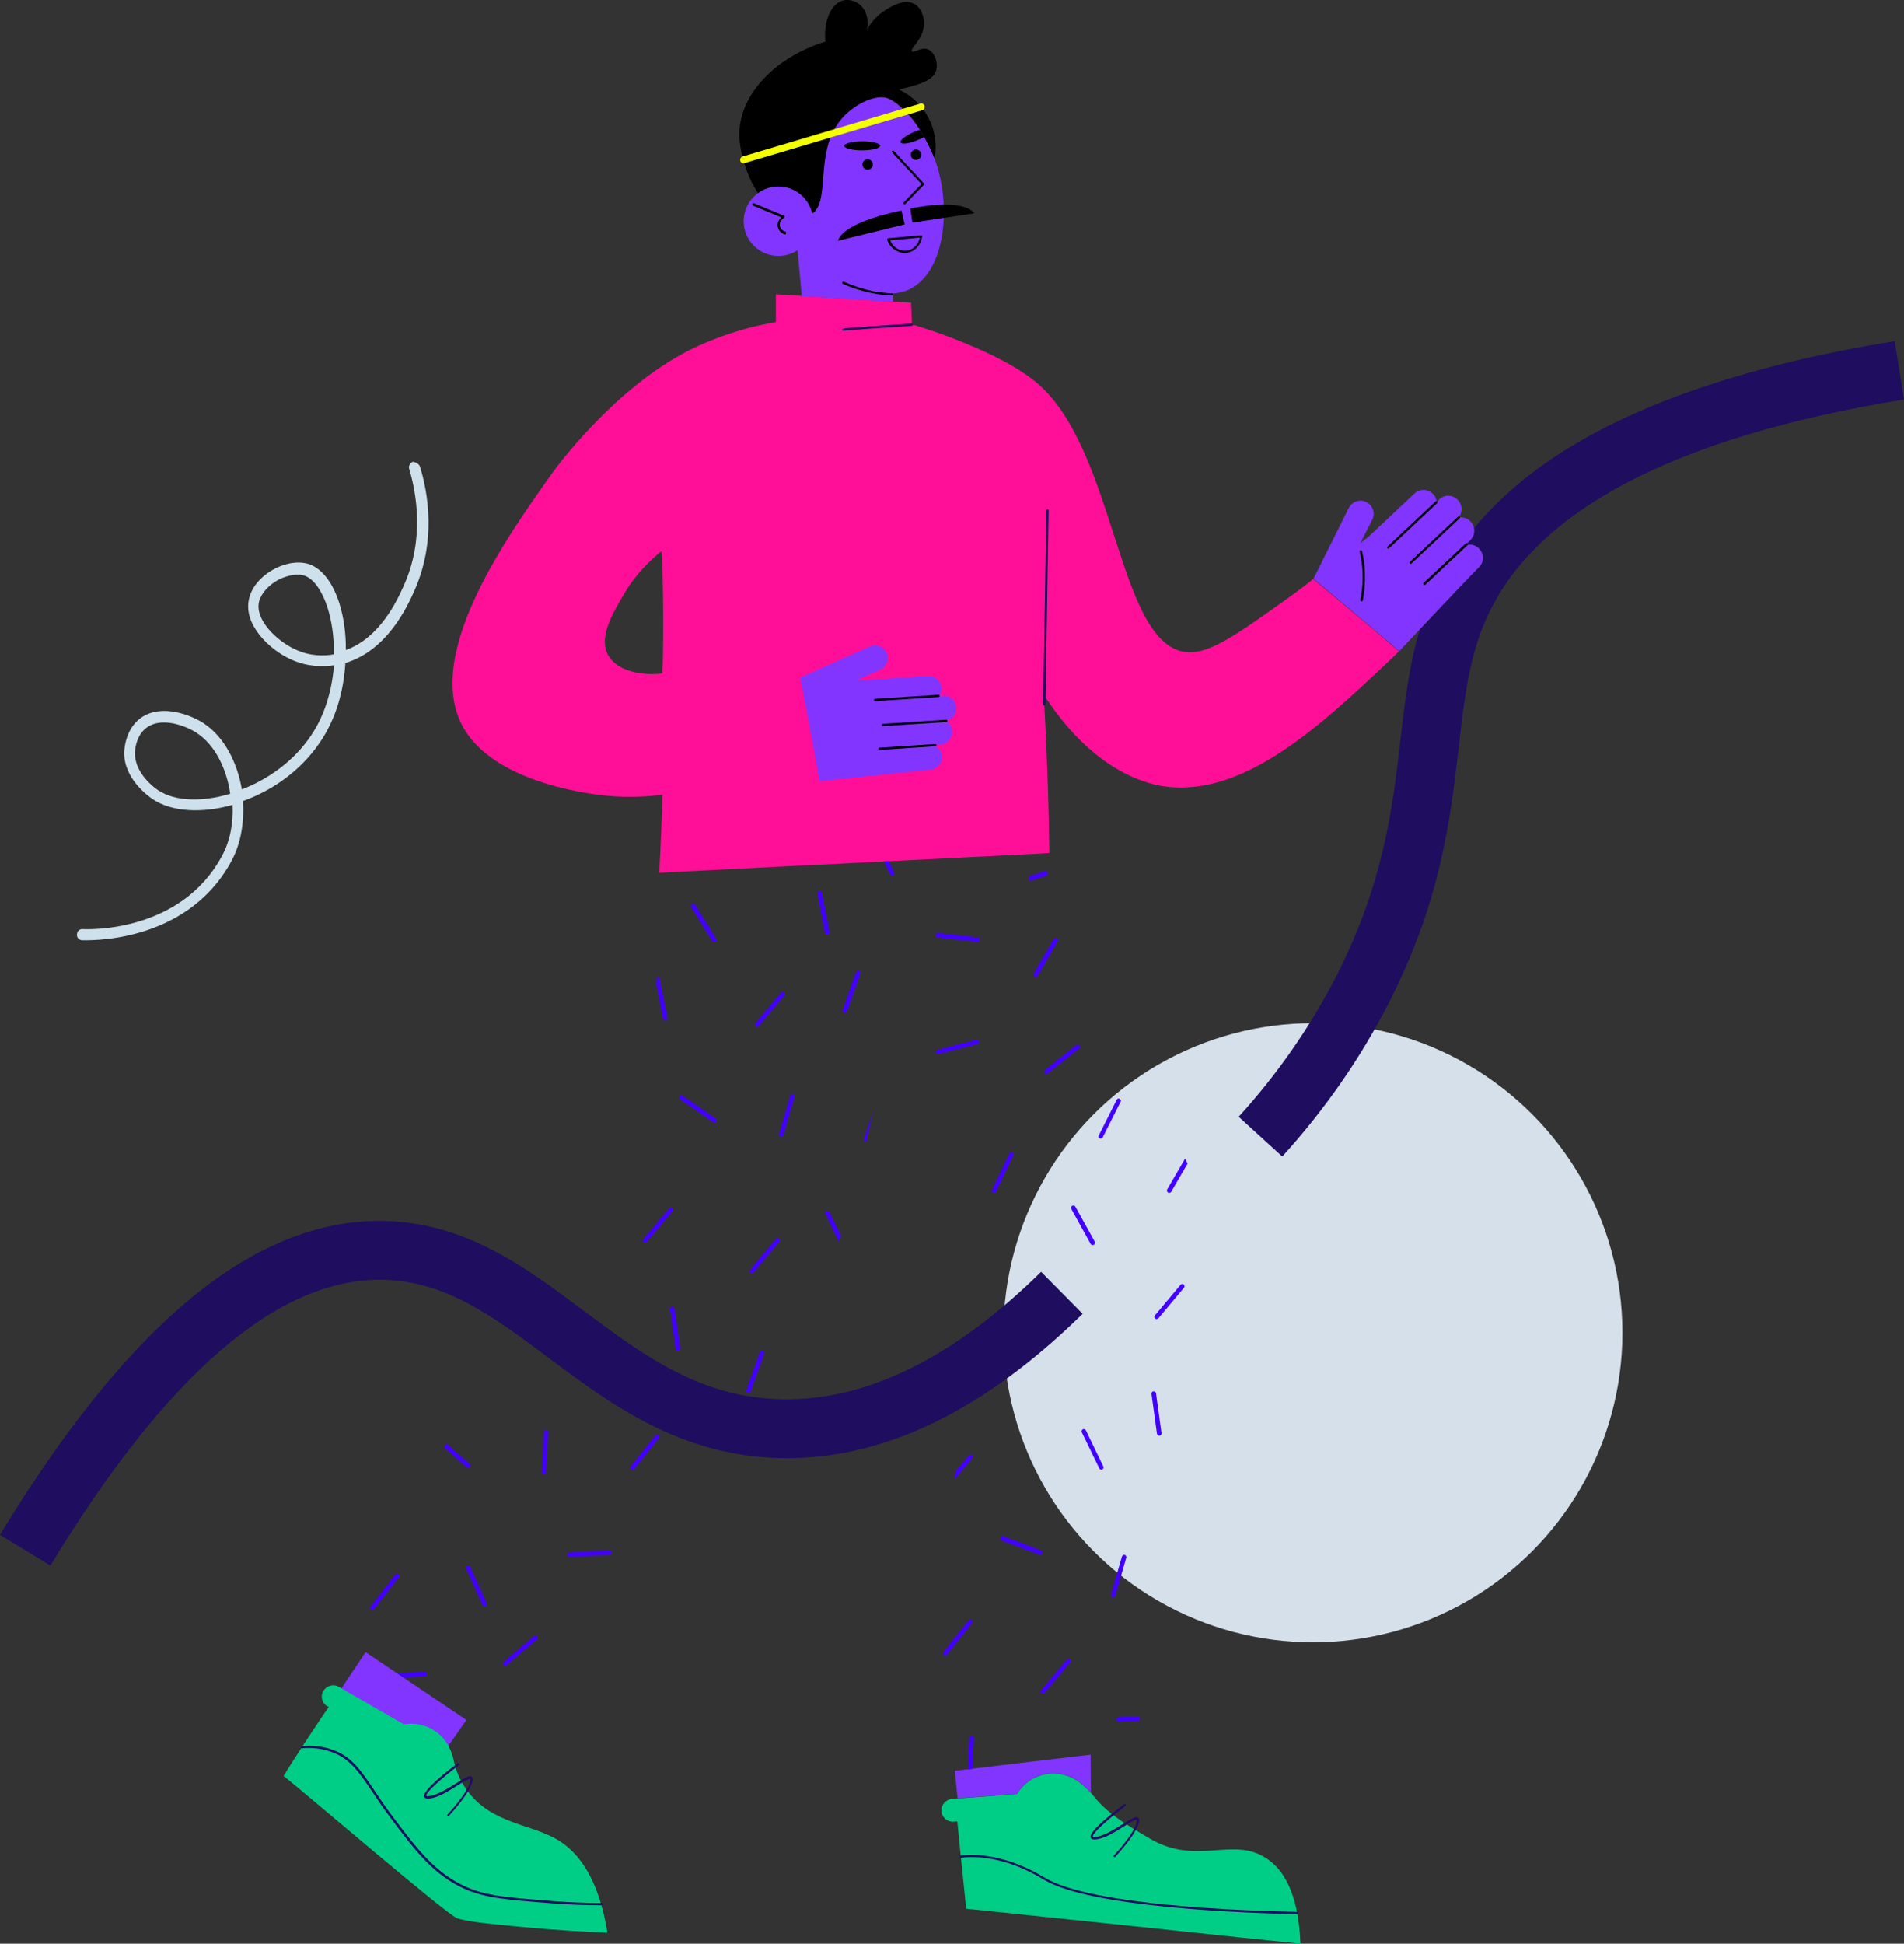 <?xml version="1.0" encoding="utf-8"?>
<!-- Generator: Adobe Illustrator 22.1.0, SVG Export Plug-In . SVG Version: 6.00 Build 0)  -->
<svg version="1.1" xmlns="http://www.w3.org/2000/svg" xmlns:xlink="http://www.w3.org/1999/xlink" x="0px" y="0px"
	 viewBox="0 0 838.5 855.8" style="enable-background:new 0 0 838.5 855.8;" xml:space="preserve">
<rect x="0" y="0" width="838.5" height="855.8" fill="#333333" stroke="none"/>
<style type="text/css">
	.st0{fill:#D5E0EA;}
	.st1{fill:#CEE0EB;}
	.st2{fill:#1F0D60;}
	.st3{fill:#FF0F97;}
	.st4{fill:#8235FF;}
	.st5{fill:#4300FF;}
	.st6{fill:#00CE87;}
	.st7{fill:#F4FF00;}
</style>
<g id="background_1_">
	<g id="background">
		<circle id="circle" class="st0" cx="578.2" cy="586.8" r="136.3"/>
		<path id="line" class="st1" d="M183.8,204c0.4,0.3,0.9,0.8,1.1,1.3c3.5,11.1,7.5,33-2.6,55.2c-2.9,6.5-11.8,25.9-30.2,31.4
			c-0.7,11.9-4,24.5-11.3,35.1c-8.4,12.4-20.9,21.1-33.8,25.7c0.6,9-0.8,18.4-4.9,26.1c-20.1,37.8-65.6,35.1-66,35.2
			c-1.3-0.1-2.4-1.2-2.2-2.7c0.1-1.3,1.2-2.4,2.7-2.2c0.4,0,42.8,2.4,61.3-32.5c3.5-6.5,4.9-14.3,4.5-22.2
			c-13.5,3.8-26.6,3.1-35-2.4l0,0c-2.2-1.5-12.8-9.1-12.7-20.6c0-0.4,0.1-10.1,7.3-15.3c9.1-6.5,22.2-1.3,27.8,2.4c0,0,0,0,0.1,0.1
			c8.7,5.8,14.6,16.9,16.6,29c11.6-4.5,22.8-12.4,30.3-23.5c6.4-9.3,9.4-20.5,10.3-31.2c-4.7,0.7-11.7,0.8-19-2.6
			c-9.4-4.2-21.2-15.4-18.4-26.8c1.2-5.2,5.4-10,11.3-13.1c5.4-2.8,11.3-3.5,15.7-1.8c5.4,2.2,10,8.2,12.8,17.2
			c1.8,5.8,2.9,12.9,2.8,20.4c15-5.4,22.6-21.8,25.4-28.1c9.5-20.7,5.6-41.3,2.5-51.7c-0.4-1.2,0.4-2.7,1.7-3.1
			C182.3,203.4,183.2,203.6,183.8,204z M147,288.1c0.2-7.5-0.9-14.6-2.7-20.4c-2.3-7.3-5.9-12.5-9.8-14.1c-3-1.2-7.4-0.5-11.6,1.5
			c-4.6,2.4-7.9,6.2-8.8,9.7c-2,8.1,7.9,17.4,15.7,21C136.6,289.1,143,288.8,147,288.1z M101.4,349.5c-1.6-11.1-6.8-21.5-14.5-26.6
			c0,0,0,0-0.1-0.1c-5.4-3.6-15.9-7.1-22.1-2.5c-5.3,3.7-5.3,11.3-5.3,11.3c0,9,8.6,15.3,10.3,16.4l0,0
			C77.2,352.9,89.1,353.2,101.4,349.5z"/>
	</g>
</g>
<g id="general_1_">
	<g id="general">
		<g id="finishing_tape">
			<path class="st2" d="M838.5,175.9c-100.8,16.4-162.7,48.8-183.9,96.4c-7.7,17.2-9.8,35.5-12.2,56.8
				c-3.7,31.6-7.8,67.4-30.8,112.5c-12.4,24.3-28.2,47-46.9,67.6l-19.2-17.5c17.2-18.9,31.6-39.7,43-61.9
				c20.9-40.9,24.8-74.3,28.2-103.7c2-16.9,3.8-33.1,8.6-49c8.3-8.8,20.2-21.4,26.1-27.4c2.3-2.3,2.3-6,0-8.2
				c-1.4-1.4-3.2-1.9-5-1.6c-0.3,0.1-0.6,0.1-0.9,0.2c-0.1,0-0.1,0-0.2,0l0.9-0.9l1.4-1.4c1.4-1.4,2-3.4,1.6-5.3
				c10.8-13,24.5-24.7,41-34.9c34.8-21.5,83.3-37.5,144.2-47.4L838.5,175.9z"/>
			<path class="st2" d="M458.5,560c-38.5,37.9-76.9,56.8-114.1,56.1c-36.1-0.7-61-19.3-87.4-39c-25.4-19-51.7-38.7-87.7-39.5
				c-25.5-0.6-51.3,8.6-76.7,27.4C62.1,587.5,30.9,624.8,0,675.8l22.2,13.5c51.3-84.5,100.6-126.8,146.6-125.8
				c27.6,0.6,48.5,16.2,72.7,34.3c27.2,20.3,57.9,43.3,102.4,44.2c23.6,0.5,47.2-5.3,70.8-17.3c20.2-10.3,40.4-25.2,60.3-44.5
				c0,0,1.7-1.6,1.8-1.7L458.5,560z"/>
		</g>
		<g id="man">
			<g id="body">
				<path class="st3" d="M613.1,284.2c-6.9-6-12.4-10.6-17-14.4c-2.3-1.9-4.6-3.9-6.9-5.8c-3.7-3-7.3-6.1-10.9-9.1
					c-3.1,2.6-6.6,5.2-10.5,8c-24.2,17.3-36.3,26-46.8,24c-28.9-5.6-29.8-88.3-63.9-117.9c-16.1-14-50.3-24.7-55-26h0
					c-0.2-0.1-0.4-0.1-0.5-0.1c0-0.2,0-0.3,0-0.5c-0.1-3-0.2-6.1-0.4-9.1c-2.7-0.2-5.4-0.3-8-0.5c-13.4-0.8-26.8-1.7-40.2-2.5
					c-3.8-0.2-7.6-0.5-11.3-0.7v12.2c-3.8,0.7-7.7,1.5-11.6,2.5c-7.4,2-15.1,4.6-22.8,8.1c-35.8,16.3-63.8,55.5-63.8,55.5
					c-20.5,28.8-58.7,82.3-38.5,114c14.9,23.5,56.8,28,62.6,28.5c9.8,0.9,18.1,0.3,24.1-0.5c0,5.8-1,29-1.4,34.4
					c2.5-0.1,4.9-0.2,7.3-0.4c30.5-1.6,61.1-3.1,91.6-4.6c0.7,0,1.4-0.1,2.1-0.1c21.9-1.1,43.8-2.2,65.7-3.3
					c1.7-0.1,3.4-0.2,5.1-0.3c-0.1-9.2-0.3-18.6-0.6-28.1c-0.4-12.6-0.9-24.8-1.6-36.8c-0.1-1.6-0.2-3.2-0.3-4.9
					c0.3,0.4,0.5,0.8,0.8,1.2c22.9,34.7,47.3,38.7,53.5,39.4c35.1,4.2,69.2-28.5,97.2-54.8c1.7-1.6,3.4-3.2,5-4.9
					C615.4,286.2,614.3,285.3,613.1,284.2z M291.7,296.5c-10.5,1.2-20.3-1.6-23.9-8.1c-4.3-7.8,1.8-18,7.1-27
					c5.3-9.1,11.9-15.1,16.4-18.7C292.3,253.3,292.2,290.4,291.7,296.5z"/>
				<path class="st2" d="M459.9,310.6C459.8,310.6,459.8,310.6,459.9,310.6c-0.3,0-0.5-0.2-0.5-0.5l1.4-85.4c0-0.3,0.2-0.5,0.5-0.5
					c0.3,0,0.5,0.2,0.5,0.5l-1.4,85.4C460.3,310.4,460.1,310.6,459.9,310.6z"/>
				<path class="st2" d="M371.4,145.6c-0.1,0-0.1,0-0.2,0c-0.3-0.1-0.4-0.4-0.3-0.6c0.1-0.4,0.2-0.6,30.6-2.5c0.3,0,0.5,0.2,0.5,0.5
					c0,0.3-0.2,0.5-0.5,0.5c-11.4,0.7-28.7,1.9-30,2.2C371.5,145.6,371.5,145.6,371.4,145.6z"/>
			</g>
			<g id="hands">
				<g id="hand_l">
					<path class="st4" d="M419.3,321.7c0.3,3.1-2,5.8-5,6.1l-3.2,0.3c0.1,0,0.1,0,0.2,0.1c1.9,0.8,3.3,2.5,3.5,4.6
						c0.3,3.1-2,5.8-5,6.1c-13.7,1.4-27.5,2.8-41.2,4.3c-2.6,0.3-5.1,0.5-7.7,0.8c-1.4-7.9-2.8-15.8-4.3-23.8
						c-1.4-7.4-2.8-14.7-4.2-21.9c0.6-0.3,1.2-0.6,1.9-0.8c9.6-4.3,19.2-8.6,28.8-12.9c2.8-1.2,6.1,0.1,7.4,2.9
						c1.2,2.8-0.1,6.1-2.9,7.4l-10.1,4.4c1.5,0,3.1,0.1,4.6,0.1l26.5-1.8c3.1-0.2,5.8,2.1,6,5.2c0.1,1.4-0.3,2.7-1.1,3.7l1.5-0.2
						c3.1-0.3,5.8,2,6.1,5c0.3,2.9-1.8,5.5-4.6,6c0.1,0,0.1,0.1,0.2,0.1C418,318.3,419.1,319.8,419.3,321.7z"/>
					<path d="M385.4,308.7c-0.3,0-0.5-0.2-0.5-0.5c0-0.3,0.2-0.5,0.5-0.5l27.9-1.8c0.3,0,0.5,0.2,0.5,0.5c0,0.3-0.2,0.5-0.5,0.5
						L385.4,308.7C385.4,308.7,385.4,308.7,385.4,308.7z"/>
					<path d="M388.8,319.7c-0.3,0-0.5-0.2-0.5-0.5c0-0.3,0.2-0.5,0.5-0.5l27.9-1.8c0.3,0,0.5,0.2,0.5,0.5c0,0.3-0.2,0.5-0.5,0.5
						L388.8,319.7C388.8,319.7,388.8,319.7,388.8,319.7z"/>
					<path d="M387.4,330.2c-0.3,0-0.5-0.2-0.5-0.5c0-0.3,0.2-0.5,0.5-0.5l24.5-1.6c0.3,0,0.5,0.2,0.5,0.5c0,0.3-0.2,0.5-0.5,0.5
						L387.4,330.2C387.4,330.2,387.4,330.2,387.4,330.2z"/>
				</g>
				<g id="hand_r">
					<path class="st4" d="M651.3,241.5c-1.4-1.4-3.2-1.9-5-1.6c0,0.1-0.1,0.1-0.1,0.1l-0.7-0.7c0.2-0.2,0.4-0.2,0.6-0.1l1.4-1.4
						c1.4-1.4,2-3.4,1.6-5.3c-0.2-1.1-0.7-2.1-1.6-3c-1.2-1.2-2.9-1.8-4.5-1.7c-0.2,0-0.4,0-0.6,0.1c-0.1,0-0.2,0-0.2,0
						c0.2-0.2,0.3-0.4,0.5-0.6c0,0,0,0,0,0c1.5-2.2,1.2-5.3-0.8-7.3c-2.3-2.3-6-2.3-8.2,0l-0.7,0.8l-0.4,0.4c0-0.2,0-0.3,0-0.5
						c-0.1-1.2-0.6-2.3-1.5-3.2c-2.2-2.3-5.9-2.4-8.2-0.2l-20.1,18.9c-1.2,1-2.5,2-3.7,2.9l5.2-10.2c1.5-2.8,0.3-6.4-2.5-7.8
						c-2.8-1.5-6.4-0.3-7.8,2.5c-4.9,9.9-9.9,19.8-14.8,29.7c-0.1,0.2-0.2,0.3-0.2,0.3c-0.2,0.4-0.4,0.8-0.6,1.2l0,0
						c3.6,3,7.3,6,10.9,9.1c2.3,1.9,4.6,3.8,6.9,5.8c4.6,3.8,10.1,8.5,17,14.4c1.3,1.1,2.3,2,3,2.6c0,0,0.2-0.2,0.4-0.4
						c0.2-0.2,0.5-0.5,0.9-1c1.6-1.6,4.4-4.6,7.8-8.3c8.3-8.8,20.2-21.4,26.1-27.4C653.6,247.5,653.6,243.8,651.3,241.5z"/>
					<path d="M611.4,241.6c-0.1,0-0.3-0.1-0.4-0.2c-0.2-0.2-0.2-0.5,0-0.7l21.2-19.9c0.2-0.2,0.5-0.2,0.7,0s0.2,0.5,0,0.7
						l-21.2,19.9C611.6,241.6,611.5,241.6,611.4,241.6z"/>
					<path d="M621.3,248.3c-0.1,0-0.3-0.1-0.4-0.2c-0.2-0.2-0.2-0.5,0-0.7l21.2-19.9c0.2-0.2,0.5-0.2,0.7,0c0.2,0.2,0.2,0.5,0,0.7
						l-21.2,19.9C621.6,248.2,621.5,248.3,621.3,248.3z"/>
					<path d="M646.2,239.3C646.2,239.3,646.2,239.3,646.2,239.3c-0.3-0.2-0.5-0.2-0.7,0l-4.6,4.3l-14,13.1c-0.2,0.2-0.2,0.5,0,0.7
						c0.1,0.1,0.2,0.2,0.4,0.2c0.1,0,0.2,0,0.3-0.1l11.2-10.5l7.5-7c0,0,0.1-0.1,0.1-0.1C646.4,239.7,646.4,239.5,646.2,239.3z"/>
					<path d="M599.6,264.8C599.6,264.8,599.5,264.8,599.6,264.8c-0.4-0.1-0.5-0.3-0.5-0.6c0.6-2.9,0.9-5.9,1-8.8
						c0.1-4.2-0.3-8.4-1.3-12.5c-0.1-0.3,0.1-0.5,0.4-0.6c0.3-0.1,0.5,0.1,0.6,0.4c1,4.2,1.4,8.5,1.3,12.8c-0.1,3-0.4,6-1,9
						C600.1,264.7,599.8,264.8,599.6,264.8z"/>
				</g>
			</g>
			<g id="legs_general">
				<path class="st4" d="M480.4,789.3c-1-1.1-2.7-2.7-4.9-4.5c-5.4-4.2-12.7-5.2-19-2.5c-3.7,1.6-6.6,4.2-8.6,7.5l-26.2,2
					c-0.4-4-0.8-8-1.2-12.1c19.9-2.4,39.8-4.8,59.8-7.1C480.3,778.2,480.4,783.8,480.4,789.3z"/>
				<path class="st4" d="M205.4,757.3c-2.7,3.8-5.3,7.7-8,11.5c-1.3-2.3-3.3-4.9-6.3-6.8c-3.9-2.5-8.6-3.4-13.4-2.7l-27.4-15.8
					l10.7-16.1L205.4,757.3z"/>
				<g id="legs">
					<path class="st5" d="M461.6,385.3c0,0-0.1,0-0.1,0l-7.3,2.4c-0.1,0-0.2,0-0.3,0c-0.4,0-0.8-0.3-0.9-0.7
						c-0.2-0.5,0.1-1.1,0.6-1.3l7.2-2.4L461.6,385.3z"/>
					<path class="st5" d="M437.8,525.2c-0.1,0-0.3,0-0.4-0.1c-0.5-0.2-0.7-0.8-0.5-1.3l7.6-15.9c0.2-0.5,0.8-0.7,1.3-0.5
						c0.5,0.2,0.7,0.8,0.5,1.3l-7.6,15.9C438.6,525,438.2,525.2,437.8,525.2z"/>
					<path class="st5" d="M413.2,464.1c-0.4,0-0.9-0.3-1-0.7c-0.1-0.5,0.2-1.1,0.7-1.2l17.1-4.4c0.5-0.1,1.1,0.2,1.2,0.7
						s-0.2,1.1-0.7,1.2l-17.1,4.4C413.4,464.1,413.3,464.1,413.2,464.1z"/>
					<path class="st5" d="M213.5,707.4c-0.4,0-0.7-0.2-0.9-0.6l-7.3-16.1c-0.2-0.5,0-1.1,0.5-1.3c0.5-0.2,1.1,0,1.3,0.5l7.3,16.1
						c0.2,0.5,0,1.1-0.5,1.3C213.7,707.3,213.6,707.4,213.5,707.4z"/>
					<path class="st5" d="M164,708.9c-0.2,0-0.4-0.1-0.6-0.2c-0.4-0.3-0.5-1-0.2-1.4l10.8-14c0.3-0.4,1-0.5,1.4-0.2
						c0.4,0.3,0.5,1,0.2,1.4l-10.8,14C164.6,708.7,164.3,708.9,164,708.9z"/>
					<path class="st5" d="M250.8,685.5c-0.5,0-1-0.4-1-1c0-0.6,0.4-1,1-1l17.6-0.9c0.5-0.1,1,0.4,1,1c0,0.6-0.4,1-1,1L250.8,685.5
						C250.8,685.5,250.8,685.5,250.8,685.5z"/>
					<path class="st5" d="M501.9,755.7c-0.1,0.7-0.2,1.3-0.3,2l-8.9,0.4h0c-0.5,0-1-0.4-1-0.9c0-0.6,0.4-1,1-1.1L501.9,755.7z"/>
					<path class="st5" d="M188,737.1c0,0.6-0.4,1-1,1l-9.3,0.5l-2.8-1.9l12-0.6C187.5,736.1,188,736.6,188,737.1z"/>
					<path class="st5" d="M206.9,645.9c-0.2,0.2-0.5,0.3-0.8,0.3c-0.2,0-0.5-0.1-0.7-0.2l-10-8.8c0.4-0.5,0.8-1.1,1.2-1.6l10.1,8.9
						C207.3,644.8,207.3,645.5,206.9,645.9z"/>
					<path class="st5" d="M430.5,414.7c0,0-0.1,0-0.1,0l-17.5-1.9c-0.5-0.1-0.9-0.6-0.9-1.1c0.1-0.5,0.6-0.9,1.1-0.9l17.5,1.9
						c0.5,0.1,0.9,0.6,0.9,1.1C431.4,414.3,431,414.7,430.5,414.7z"/>
					<path class="st5" d="M456.1,430.2c-0.2,0-0.3,0-0.5-0.1c-0.5-0.3-0.6-0.9-0.4-1.4l8.8-15.2c0.3-0.5,0.9-0.6,1.4-0.4
						c0.5,0.3,0.6,0.9,0.4,1.4l-8.8,15.2C456.7,430.1,456.4,430.2,456.1,430.2z"/>
					<path class="st5" d="M523,512.3L523,512.3l-7.2,12.4c-0.2,0.3-0.5,0.5-0.9,0.5c-0.2,0-0.3,0-0.5-0.1c-0.5-0.3-0.6-0.9-0.4-1.4
						l7.9-13.6L523,512.3z"/>
					<path class="st5" d="M460.8,472.9c-0.3,0-0.6-0.1-0.8-0.4c-0.3-0.4-0.3-1.1,0.2-1.4l13.8-11c0.4-0.3,1.1-0.3,1.4,0.2
						c0.3,0.4,0.3,1.1-0.2,1.4l-13.8,11C461.2,472.8,461,472.9,460.8,472.9z"/>
					<path class="st5" d="M484.7,501.3c-0.2,0-0.3,0-0.4-0.1c-0.5-0.2-0.7-0.8-0.4-1.3l7.9-15.7c0.2-0.5,0.8-0.7,1.3-0.4
						s0.7,0.8,0.4,1.3l-7.9,15.7C485.5,501.1,485.1,501.3,484.7,501.3z"/>
					<path class="st5" d="M314.5,414.9c-0.3,0-0.7-0.2-0.8-0.5l-9.3-15c-0.3-0.5-0.1-1.1,0.3-1.4c0.5-0.3,1.1-0.1,1.4,0.3l9.3,15
						c0.3,0.5,0.1,1.1-0.3,1.4C314.9,414.9,314.7,414.9,314.5,414.9z"/>
					<path class="st5" d="M293.2,449.3c-0.1,0-0.1,0-0.2,0c-0.5,0-0.9-0.3-1-0.8l-3.1-15.6v0c0.2-1,0.3-1.9,0.5-2.8v0
						c0.5-0.1,1,0.3,1.1,0.8l3.5,17.3C294.1,448.7,293.7,449.2,293.2,449.3z"/>
					<path class="st5" d="M314.6,494.3c-0.2,0-0.4-0.1-0.6-0.2l-14.5-10.1c-0.5-0.3-0.6-0.9-0.2-1.4c0.3-0.5,0.9-0.6,1.4-0.2
						l14.5,10.1c0.5,0.3,0.6,0.9,0.2,1.4C315.2,494.2,314.9,494.3,314.6,494.3z"/>
					<path class="st5" d="M393.3,385.5c-0.1,0.1-0.3,0.1-0.4,0.1c-0.4,0-0.7-0.2-0.9-0.6l-2.6-5.4c-0.1-0.1-0.1-0.3-0.1-0.4
						c0.7,0,1.4-0.1,2.1-0.1l2.4,5C394,384.6,393.8,385.2,393.3,385.5z"/>
					<path class="st5" d="M364.3,411.6c-0.5,0-0.9-0.3-1-0.8l-3.3-17.3c-0.1-0.5,0.3-1.1,0.8-1.2c0.5-0.1,1.1,0.3,1.2,0.8l3.3,17.3
						c0.1,0.5-0.3,1.1-0.8,1.2C364.4,411.6,364.3,411.6,364.3,411.6z"/>
					<path class="st5" d="M372,446c-0.1,0-0.2,0-0.3-0.1c-0.5-0.2-0.8-0.8-0.6-1.3l5.9-16.6c0.2-0.5,0.8-0.8,1.3-0.6
						c0.5,0.2,0.8,0.8,0.6,1.3l-5.9,16.6C372.8,445.8,372.4,446,372,446z"/>
					<path class="st5" d="M333.4,452.1c-0.2,0-0.5-0.1-0.6-0.2c-0.4-0.4-0.5-1-0.1-1.4L344,437c0.4-0.4,1-0.5,1.4-0.1s0.5,1,0.1,1.4
						l-11.3,13.5C334,452,333.7,452.1,333.4,452.1z"/>
					<path class="st5" d="M344.1,500.5c-0.1,0-0.2,0-0.3,0c-0.5-0.2-0.8-0.7-0.7-1.2l4.9-16.9c0.2-0.5,0.7-0.8,1.2-0.7
						c0.5,0.2,0.8,0.7,0.7,1.2l-4.9,16.9C345,500.2,344.6,500.5,344.1,500.5z"/>
					<path class="st5" d="M490.2,703.4c-0.1,0-0.2,0-0.3,0c-0.5-0.2-0.8-0.7-0.7-1.2l4.9-16.9c0.2-0.5,0.7-0.8,1.2-0.7
						c0.5,0.2,0.8,0.7,0.7,1.2l-4.9,16.9C491.1,703.1,490.7,703.4,490.2,703.4z"/>
					<path class="st5" d="M481.2,548.2c-0.4,0-0.7-0.2-0.9-0.5l-8.5-15.4c-0.3-0.5-0.1-1.1,0.4-1.4c0.5-0.3,1.1-0.1,1.4,0.4
						l8.5,15.4c0.3,0.5,0.1,1.1-0.4,1.4C481.5,548.2,481.3,548.2,481.2,548.2z"/>
					<path class="st5" d="M458.1,684.6c-0.1,0-0.2,0-0.4-0.1l-16.5-6.2c-0.5-0.2-0.8-0.8-0.6-1.3c0.2-0.5,0.8-0.8,1.3-0.6l16.5,6.2
						c0.5,0.2,0.8,0.8,0.6,1.3C458.9,684.4,458.5,684.6,458.1,684.6z"/>
					<path class="st5" d="M384.5,489.5c-1,4.3-2,8.7-3.1,13.3c0,0-0.1,0-0.1,0c-0.1,0-0.2,0-0.3-0.1c-0.5-0.2-0.8-0.8-0.6-1.3
						L384.5,489.5z"/>
					<path class="st5" d="M331.1,560.6c-0.2,0-0.5-0.1-0.6-0.2c-0.4-0.4-0.5-1-0.1-1.4l11.3-13.5c0.4-0.4,1-0.5,1.4-0.1
						c0.4,0.4,0.5,1,0.1,1.4l-11.3,13.5C331.7,560.5,331.4,560.6,331.1,560.6z"/>
					<path class="st5" d="M459.2,745.8c-0.2,0-0.5-0.1-0.6-0.2c-0.4-0.4-0.5-1-0.1-1.4l11.3-13.5c0.4-0.4,1-0.5,1.4-0.1
						c0.4,0.4,0.5,1,0.1,1.4L460,745.4C459.8,745.7,459.5,745.8,459.2,745.8z"/>
					<path class="st5" d="M509.3,580.8c-0.2,0-0.5-0.1-0.6-0.2c-0.4-0.4-0.5-1-0.1-1.4l11.3-13.5c0.4-0.4,1-0.5,1.4-0.1
						s0.5,1,0.1,1.4l-11.3,13.5C509.9,580.7,509.6,580.8,509.3,580.8z"/>
					<path class="st5" d="M428.2,642.1l-8,9.5c0.2-1.3,0.5-2.7,0.8-4l5.7-6.8c0.4-0.4,1-0.5,1.4-0.1S428.5,641.7,428.2,642.1z"/>
					<path class="st5" d="M284,547.2c-0.2,0-0.5-0.1-0.6-0.2c-0.4-0.4-0.5-1-0.1-1.4l11.3-13.5c0.4-0.4,1-0.5,1.4-0.1
						c0.4,0.4,0.5,1,0.1,1.4l-11.3,13.5C284.5,547.1,284.3,547.2,284,547.2z"/>
					<path class="st5" d="M370.3,544c-0.3,1-0.6,1.9-0.8,2.9l-6-12.4c-0.2-0.5,0-1.1,0.5-1.3s1.1,0,1.3,0.5L370.3,544z"/>
					<path class="st5" d="M485,647.1c-0.4,0-0.7-0.2-0.9-0.6l-7.7-15.9c-0.2-0.5,0-1.1,0.5-1.3c0.5-0.2,1.1,0,1.3,0.5l7.7,15.9
						c0.2,0.5,0,1.1-0.5,1.3C485.3,647.1,485.2,647.1,485,647.1z"/>
					<path class="st5" d="M298.5,594.8c-0.5,0-0.9-0.4-1-0.9l-2.4-17.5c-0.1-0.5,0.3-1.1,0.9-1.1c0.5-0.1,1.1,0.3,1.1,0.9l2.4,17.5
						c0.1,0.5-0.3,1.1-0.9,1.1C298.6,594.8,298.6,594.8,298.5,594.8z"/>
					<path class="st5" d="M510.5,632.1c-0.5,0-0.9-0.4-1-0.9l-2.4-17.5c-0.1-0.5,0.3-1.1,0.9-1.1c0.5-0.1,1.1,0.3,1.1,0.9l2.4,17.5
						c0.1,0.5-0.3,1.1-0.9,1.1C510.6,632.1,510.5,632.1,510.5,632.1z"/>
					<path class="st5" d="M239.6,649.2C239.5,649.2,239.5,649.2,239.6,649.2c-0.6,0-1-0.5-1-1.1l0.9-17.6c0-0.6,0.5-1,1-0.9
						c0.6,0,1,0.5,0.9,1l-0.9,17.6C240.5,648.8,240.1,649.2,239.6,649.2z"/>
					<path class="st5" d="M428.9,765.3l-0.7,13.6c-0.7,0.1-1.3,0.2-2,0.2l0.7-14c0-0.5,0.5-1,1-0.9
						C428.5,764.3,428.9,764.7,428.9,765.3z"/>
					<path class="st5" d="M222.5,733.5c-0.3,0-0.6-0.1-0.8-0.4c-0.4-0.4-0.3-1.1,0.1-1.4l13.4-11.4c0.4-0.4,1.1-0.3,1.4,0.1
						c0.4,0.4,0.3,1.1-0.1,1.4l-13.4,11.4C223,733.4,222.7,733.5,222.5,733.5z"/>
					<path class="st5" d="M278.5,647.3c-0.2,0-0.4-0.1-0.6-0.2c-0.4-0.3-0.5-1-0.2-1.4l11-13.8c0.3-0.4,1-0.5,1.4-0.2
						c0.4,0.3,0.5,1,0.2,1.4l-11,13.8C279.1,647.2,278.8,647.3,278.5,647.3z"/>
					<path class="st5" d="M416.3,728.9c-0.2,0-0.4-0.1-0.6-0.2c-0.4-0.3-0.5-1-0.2-1.4l11-13.8c0.3-0.4,1-0.5,1.4-0.2
						c0.4,0.3,0.5,1,0.2,1.4l-11,13.8C416.8,728.8,416.5,728.9,416.3,728.9z"/>
					<path class="st5" d="M329.6,613.4c-0.1,0-0.2,0-0.3-0.1c-0.5-0.2-0.8-0.8-0.6-1.3l5.9-16.6c0.2-0.5,0.8-0.8,1.3-0.6
						c0.5,0.2,0.8,0.8,0.6,1.3l-5.9,16.6C330.4,613.1,330.1,613.4,329.6,613.4z"/>
				</g>
				<g id="shoes">
					<g id="shoe_l">
						<path class="st6" d="M246.1,810.4c-12.3-7.6-29.8-7.1-40.7-22.5c-1.6-2.3-2.7-4.4-3.3-5.7c-1.3-2.9-2-5.6-2.4-7.6
							c-0.2-0.9-0.8-3.2-2.2-5.9c-1.3-2.3-3.3-4.9-6.3-6.8c-3.9-2.5-8.6-3.4-13.4-2.7l-27.4-15.8l-1.2-0.7c-2.4-1.4-5.4-0.5-6.8,1.8
							c-1.4,2.4-0.6,5.5,1.8,6.8l0.6,0.3c-2.5,3.4-16.2,24.1-19.9,30.4c7,5.3,71.9,61.1,76.4,62.6c4.6,1.5,12.2,2.3,27.1,3.7
							c16.5,1.6,30,2.3,39.1,2.7C263.5,826.1,254.2,815.5,246.1,810.4z"/>
						<path class="st2" d="M264.7,838.9C264.7,838.9,264.7,838.9,264.7,838.9c-7.4,0-14.8-0.3-22.2-0.9c-19.1-1.5-28.7-2.3-37.6-6.2
							c-13.8-6.1-21.9-16.7-32.9-31.4c-3.2-4.2-5.8-8.1-8-11.4c-6-8.9-9.9-14.8-18.3-17.7c-3.9-1.4-8.2-1.9-12.7-1.5
							c-0.3,0-0.5-0.2-0.5-0.5s0.2-0.5,0.5-0.5c4.6-0.4,9,0.1,13.1,1.5c8.7,3,12.7,9,18.8,18.1c2.3,3.4,4.8,7.2,8,11.4
							c11,14.6,19,25.1,32.6,31.1c8.8,3.9,18.3,4.6,37.3,6.1c7.4,0.6,14.8,0.9,22.2,0.9c0.3,0,0.5,0.2,0.5,0.5
							C265.2,838.7,265,838.9,264.7,838.9z"/>
						<path class="st2" d="M197.4,799.7c-0.1,0-0.2,0-0.3-0.1c-0.2-0.2-0.2-0.5,0-0.7c0.1-0.1,9.1-9.6,10-14.8c0.1-0.6,0-0.7,0-0.8
							c-0.5-0.3-3.5,1.5-5.7,2.9c-3.8,2.4-8.5,5.4-12.4,5.7c-0.5,0-1.8,0.2-2.2-0.8c-1-2.7,11-11.9,14.7-14.7
							c0.2-0.2,0.5-0.1,0.7,0.1c0.2,0.2,0.1,0.5-0.1,0.7c-7.3,5.5-14.9,12.2-14.3,13.5c0,0.1,0.3,0.2,1.2,0.1
							c3.6-0.4,8.2-3.3,11.9-5.6c3.9-2.4,5.8-3.6,6.8-2.9c0.7,0.5,0.5,1.4,0.4,1.8c-1,5.4-9.9,14.9-10.3,15.3
							C197.6,799.7,197.5,799.7,197.4,799.7z"/>
					</g>
					<g id="shoe_r">
						<path class="st6" d="M558.1,818.5c-15-10.4-30.8,3.4-51.8-9c-10.5-6.2-18.8-11.1-25.1-19.2c-0.2-0.3-0.5-0.6-0.8-0.9
							c-1-1.1-2.7-2.7-4.9-4.5c-5.4-4.2-12.7-5.2-19-2.5c-3.7,1.6-6.6,4.2-8.6,7.5l-26.2,2l-2.5,0.2c-2.7,0.2-4.8,2.6-4.6,5.4
							c0.2,2.7,2.6,4.8,5.4,4.6l1.6-0.1c0.5,4.7,0.9,9.3,1.4,14c0.8,8.2,1.7,16.3,2.5,24.4c31.2,3.3,62.5,6.5,93.7,9.8
							c17.8,1.9,35.7,3.8,53.5,5.6C571.8,832.2,564.4,822.8,558.1,818.5z"/>
						<path class="st2" d="M571.3,842.8C571.3,842.8,571.3,842.8,571.3,842.8c-21-0.4-91-2.7-111.6-15.2
							c-16.8-10.2-30-10.4-36.4-9.6c-0.3,0-0.5-0.2-0.6-0.4c0-0.3,0.2-0.5,0.4-0.6c6.5-0.8,20-0.5,37.1,9.8
							c20.4,12.4,90.2,14.6,111.1,15c0.3,0,0.5,0.2,0.5,0.5C571.8,842.6,571.6,842.8,571.3,842.8z"/>
						<path class="st2" d="M490.9,817.7c-0.1,0-0.2,0-0.3-0.1c-0.2-0.2-0.2-0.5,0-0.7c0.1-0.1,9.1-9.6,10-14.8c0.1-0.6,0-0.7,0-0.8
							c-0.5-0.4-3.5,1.5-5.7,2.9c-3.8,2.4-8.5,5.4-12.4,5.7c-0.5,0-1.8,0.2-2.2-0.8c-1-2.7,11-11.9,14.7-14.7
							c0.2-0.2,0.5-0.1,0.7,0.1c0.2,0.2,0.1,0.5-0.1,0.7c-7.3,5.5-14.9,12.2-14.3,13.5c0,0.1,0.3,0.2,1.2,0.1
							c3.6-0.4,8.2-3.3,11.9-5.6c3.9-2.4,5.7-3.6,6.8-2.9c0.7,0.5,0.5,1.4,0.4,1.8c-1,5.4-9.9,14.9-10.3,15.3
							C491.1,817.7,491,817.7,490.9,817.7z"/>
					</g>
				</g>
			</g>
			<g id="head">
				<path class="st4" d="M411.7,70.2c-0.1-0.3-0.2-0.7-0.4-1c-0.4-1-1.8-4.5-4.3-8.8c-0.6-1-1.2-2.1-1.9-3.2
					c-2.9-4.5-6.8-9.3-11.6-12.5c-0.2-0.1-0.5-0.3-0.7-0.4c0,0,0,0,0,0c-0.2-0.1-0.4-0.3-0.6-0.4c-0.1-0.1-0.2-0.1-0.3-0.1
					c0,0,0,0,0,0c-1.3-0.7-2.7-1.4-4.1-1.8c-1.6-0.5-3.2-0.8-4.9-0.9c-18.9-1-39.7,26-35.4,50.7c0.3,1.8,0.8,3.6,1.3,5.3
					c0.5,1.4,1,2.8,1.6,4.1l2.7,29.2c13.4,0.8,26.8,1.7,40.2,2.5l-0.3-3.6c2.6-0.2,5-0.8,7.3-1.8C416.6,119.8,419.1,90.2,411.7,70.2
					z"/>
				<path id="hair" d="M412.5,30c0.4-3-1.1-7.2-3.9-8.3c-3-1.2-6.2,1.8-7,0.9c-1-1.2,5-5.3,5.3-11.6c0.2-3.2-1-7.4-4.1-9.2
					c-4.9-2.9-12,2-14,3.4c-3.8,2.6-5.9,5.9-7,7.9c1-4.9-0.6-9.5-4-11.7c-2-1.3-4.6-1.8-6.8-1.1c-4.9,1.4-8.4,8.7-7.5,18
					c-21.3,6.6-36.5,22-37.8,38.5C325.4,61,326,65.2,327,69c0.2,1,0.5,2,0.8,2.9c1.5,5,3.4,8.7,3.8,9.4c0.7,1.3,1.4,2.5,2.2,3.7
					c2.1,3.2,4.3,5.9,6.4,8c0.7,0.7,1.3,1.3,1.9,1.9c0.5,0.5,1,0.9,1.5,1.3c0.3,0.2,0.5,0.5,0.8,0.7h0c1.2,0.1,2.7,0.2,4.4,0.1
					c2.8-0.2,6.1-0.9,9-3c0,0,0.1,0,0.1-0.1c6.5-4.6,2.8-20.2,7.8-33.3c0.5-1.2,1-2.4,1.7-3.6c0.6-1.1,1.3-2.1,2-3.2
					c5.6-7.5,16.5-13.1,22.5-10.2c0,0,0,0,0,0c0.1,0,0.2,0.1,0.3,0.1c0.2,0.1,0.4,0.2,0.6,0.4c0,0,0,0,0,0c0.2,0.1,0.5,0.3,0.7,0.4
					c0.4,0.2,0.7,0.5,1.1,0.8c0.3,0.2,0.5,0.4,0.8,0.6c0.2,0.1,0.4,0.3,0.5,0.4c0.2,0.2,0.5,0.4,0.7,0.6c0,0,0,0,0,0
					c0.3,0.3,0.6,0.5,0.9,0.8c0.1,0.1,0.1,0.1,0.2,0.2c0,0,0.1,0.1,0.1,0.1c0.2,0.2,0.3,0.3,0.5,0.5c0.2,0.1,0.3,0.3,0.4,0.4l0,0
					c0.4,0.4,0.8,0.9,1.3,1.3l0,0c0.5,0.5,1,1.1,1.4,1.6c0.5,0.6,0.9,1.1,1.3,1.7c0.4,0.6,0.8,1.1,1.2,1.7c0.4,0.6,0.8,1.1,1.1,1.7
					c0.7,1.1,1.3,2.1,1.9,3.2c2.4,4.3,3.9,7.9,4.3,8.8c0.1,0.3,0.3,0.7,0.4,1c0.5-2.6,1.6-11.1-3.6-19.6c-0.5-0.8-0.9-1.5-1.4-2.1v0
					c-0.6-0.9-1.3-1.7-2-2.4c-3-3.3-6.4-5.3-8.7-6.4C404.5,37.3,411.7,35.6,412.5,30z"/>
				<g id="eyes">
					<circle cx="382.1" cy="72.4" r="2.3"/>
					<circle cx="403.4" cy="68.1" r="2.3"/>
				</g>
				<path id="nose" d="M398.3,89.9c-0.1,0-0.2,0-0.3-0.1c-0.2-0.2-0.2-0.5,0-0.7l7.8-8.1l-12.9-13.9c-0.2-0.2-0.2-0.5,0-0.7
					c0.2-0.2,0.5-0.2,0.7,0l13.2,14.3c0.2,0.2,0.2,0.5,0,0.7l-8.1,8.4C398.6,89.9,398.5,89.9,398.3,89.9z"/>
				<g id="ear">
					<circle class="st4" cx="342.8" cy="97.4" r="15.3"/>
					<path d="M345.8,103.2c0,0-0.1,0-0.1,0c-0.1,0-2.5-0.7-3.1-3.1c-0.4-1.6,0.2-3.3,1.5-4.4l-12.5-5.2c-0.3-0.1-0.4-0.4-0.3-0.7
						c0.1-0.3,0.4-0.4,0.7-0.3l13.3,5.5c0.2,0.1,0.3,0.2,0.3,0.4c0,0.2-0.1,0.4-0.3,0.5c-1.4,0.8-2.2,2.4-1.8,3.8
						c0.5,1.8,2.3,2.3,2.4,2.3c0.3,0.1,0.4,0.4,0.3,0.6C346.2,103,346,103.2,345.8,103.2z"/>
				</g>
				<g id="brows">
					<path d="M407,60.3c-0.8,0.4-1.7,0.9-2.7,1.3c-3.8,1.6-7.2,2.1-7.7,1.1c-0.4-1,2.3-3.1,6.1-4.7c0.8-0.3,1.5-0.6,2.3-0.8
						C405.8,58.2,406.4,59.3,407,60.3z"/>
					<ellipse transform="matrix(1 -2.694816e-03 2.694816e-03 1 -0.172 1.024)" cx="379.7" cy="64.2" rx="7.9" ry="2"/>
				</g>
				<path d="M392.9,130.1C392.8,130.1,392.8,130.1,392.9,130.1c-3-0.1-5.9-0.4-8.8-1c-4.4-0.9-8.7-2.2-12.9-4.1
					c-0.3-0.1-0.4-0.4-0.2-0.7c0.1-0.3,0.4-0.4,0.7-0.2c4,1.8,8.3,3.2,12.6,4.1c2.8,0.5,5.7,0.9,8.6,1c0.3,0,0.5,0.2,0.5,0.5
					C393.3,129.8,393.1,130.1,392.9,130.1z"/>
				<g id="mustache">
					<path d="M397,92.7c0,0-25.1,4.6-28,13.3l29.4-7.2L397,92.7z"/>
					<path d="M400.9,91.8c0,0,22.7-5,28.2,2.1l-27.3,4.1L400.9,91.8z"/>
				</g>
				<path id="mouth" d="M406,103.7c-0.1-0.1-0.2-0.2-0.4-0.1l-14.4,1.3c-0.1,0-0.3,0.1-0.4,0.2c-0.1,0.1-0.1,0.3-0.1,0.4
					c1.1,3.5,4.3,5.9,7.7,5.9c0.5,0,1,0,1.6-0.2c3.2-0.7,5.7-3.7,6.1-7.1C406.2,104,406.1,103.8,406,103.7z M399.9,110.3
					c-3.3,0.7-6.6-1.2-7.9-4.5l13.1-1.2C404.6,107.4,402.5,109.7,399.9,110.3z"/>
				<path id="headband" class="st7" d="M327.4,71.9c-0.6,0-1.2-0.4-1.4-1.1c-0.2-0.8,0.2-1.6,1-1.9l78.3-23.3c0.8-0.2,1.6,0.2,1.9,1
					c0.2,0.8-0.2,1.6-1,1.9l-78.3,23.3C327.6,71.9,327.5,71.9,327.4,71.9z"/>
			</g>
		</g>
	</g>
</g>
</svg>
